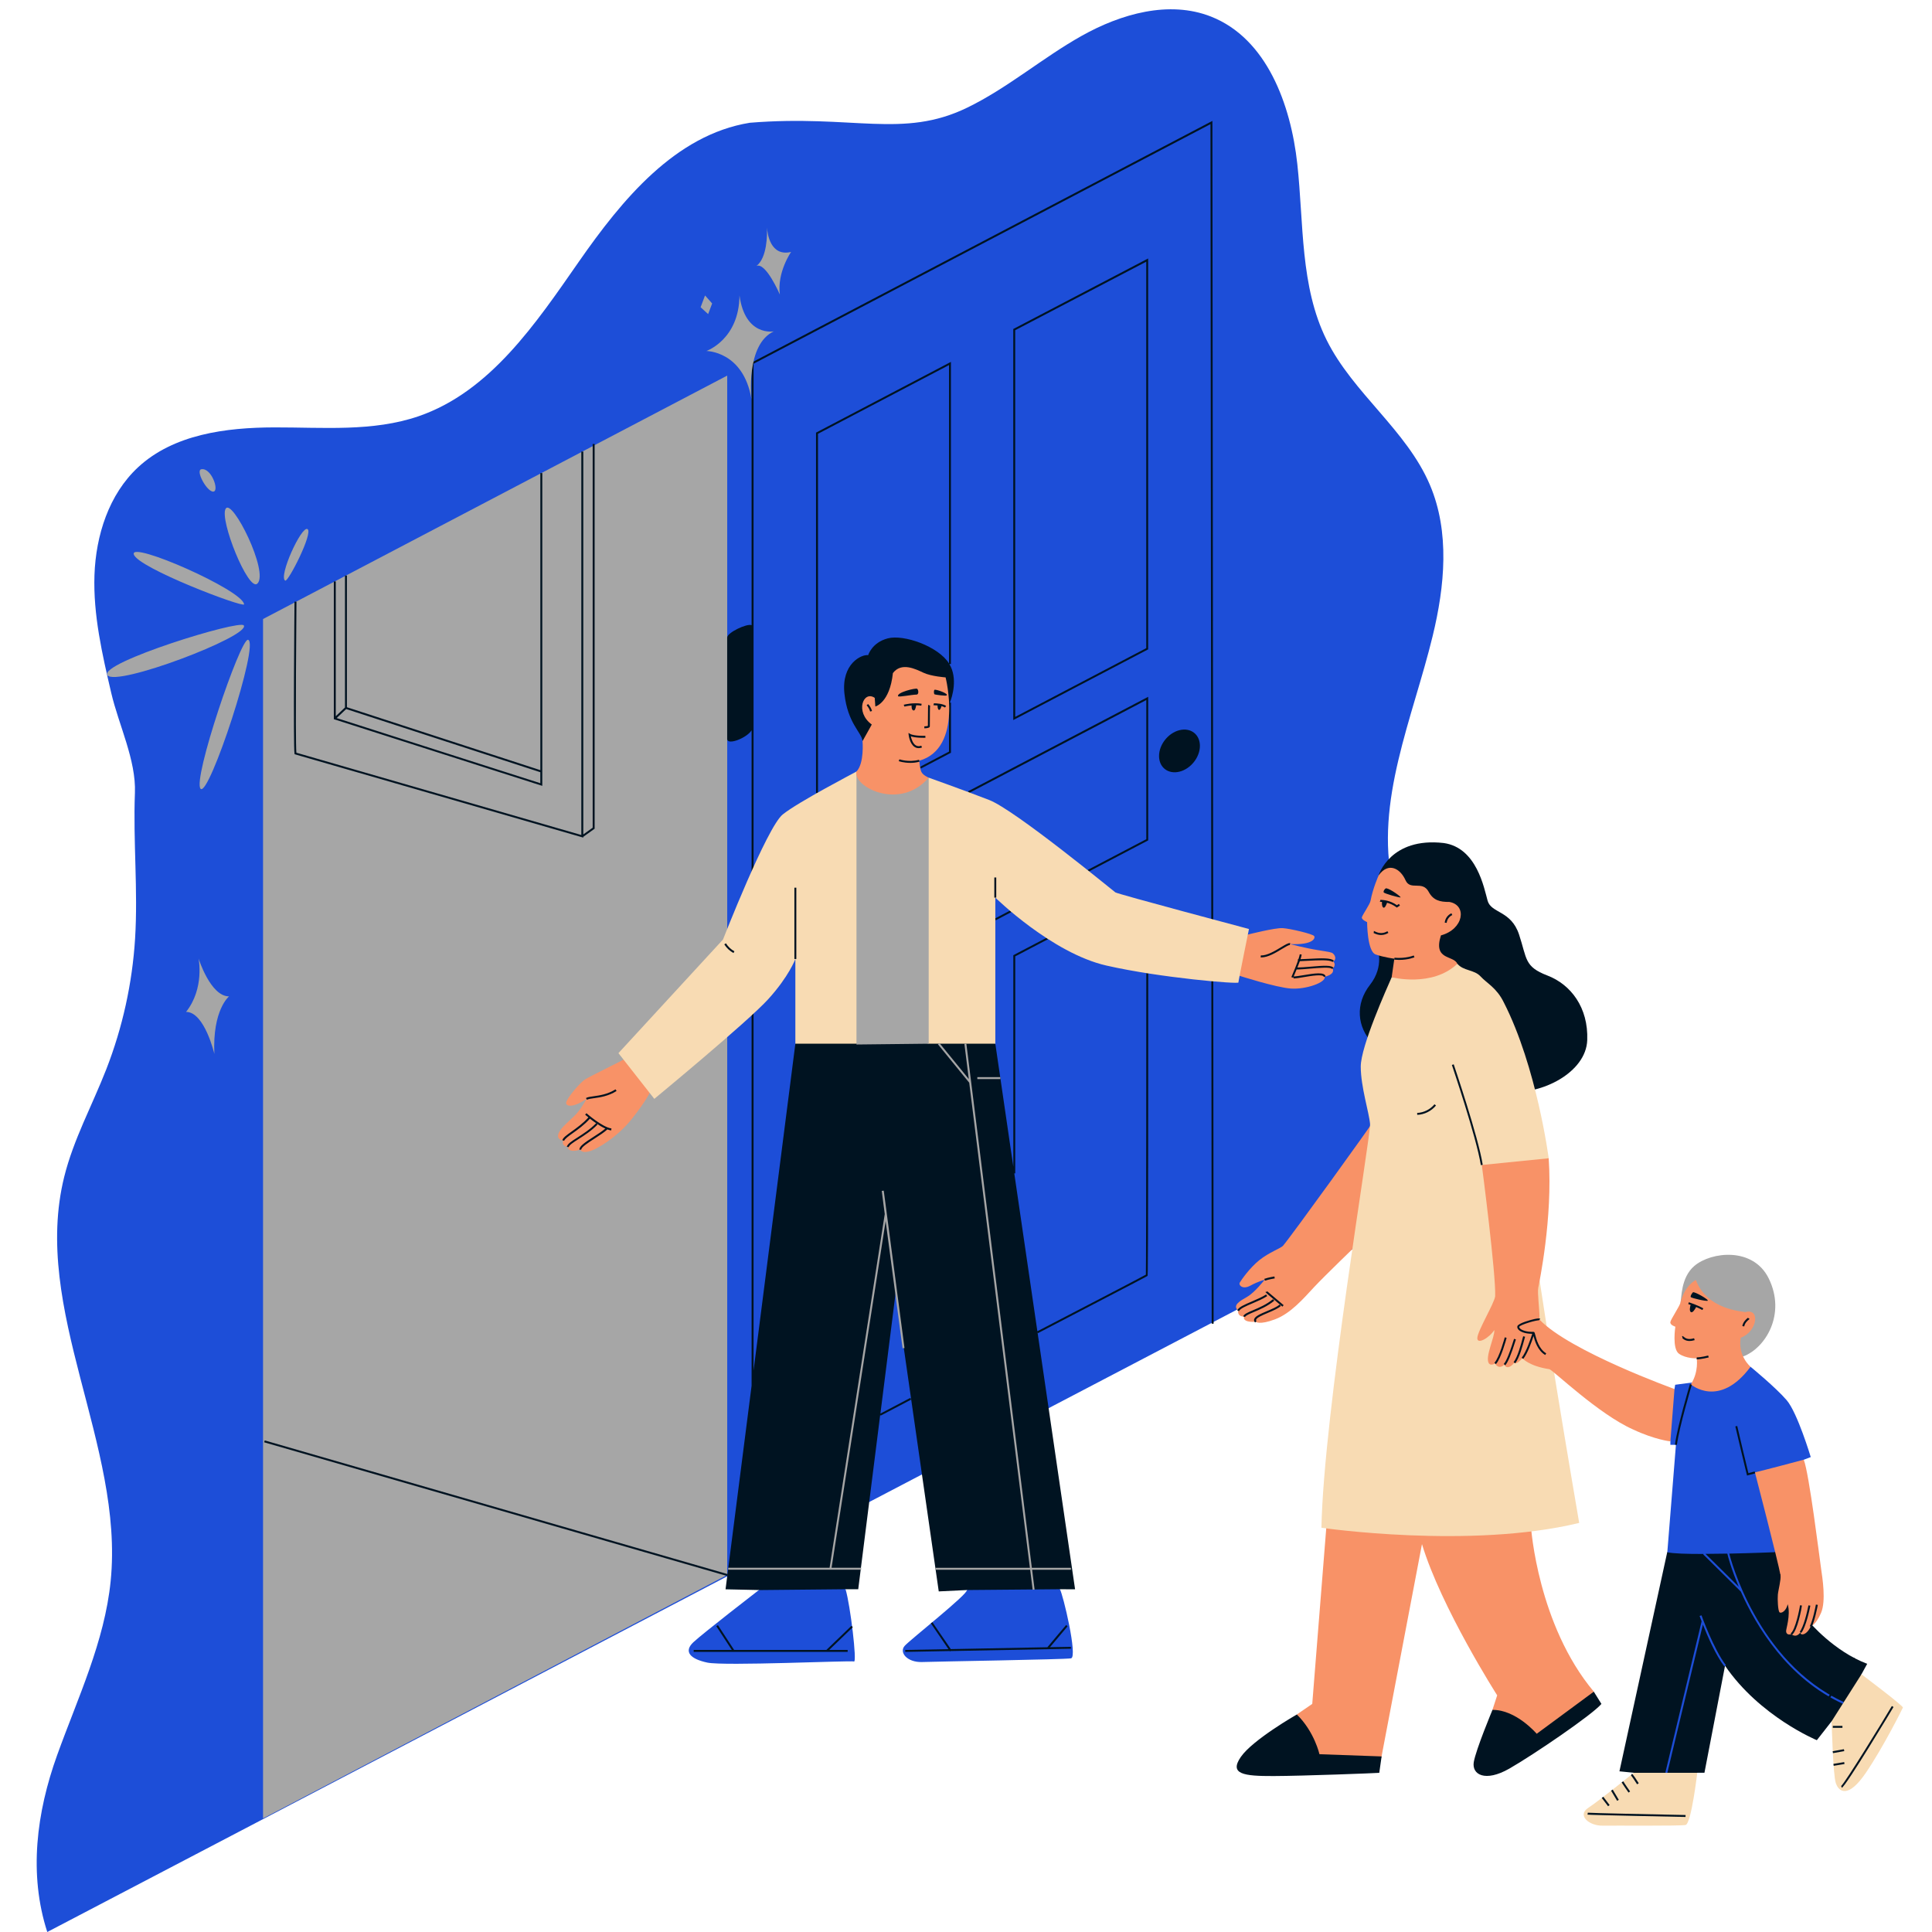 <svg xmlns="http://www.w3.org/2000/svg" xmlns:xlink="http://www.w3.org/1999/xlink" width="500" zoomAndPan="magnify" viewBox="0 0 375 375" height="500" preserveAspectRatio="xMidYMid meet" version="1.0"><defs><clipPath id="1ae773b15b"><path d="M 120 149 L 369.613 149 L 369.613 355 L 120 355 Z M 120 149 " clip-rule="nonzero"/></clipPath></defs><path fill="#1d4ed8" d="M 273.605 236.672 L 9.176 375 C 5.535 363.75 7.086 351.797 11.09 340.676 C 15.094 329.551 20.305 318.641 21.48 306.879 C 24.129 280.438 6.07 254.199 12.465 228.414 C 14.266 221.16 17.906 214.527 20.621 207.566 C 23.781 199.469 25.676 190.871 26.219 182.191 C 26.805 172.781 25.824 163.324 26.188 153.898 C 26.438 147.559 23.035 140.688 21.594 134.512 C 19.84 126.984 18.074 119.355 18.336 111.633 C 18.602 103.91 21.137 95.949 26.797 90.699 C 33.699 84.297 43.848 82.977 53.258 82.957 C 62.668 82.934 72.367 83.844 81.266 80.785 C 95.125 76.012 103.977 62.828 112.355 50.793 C 120.734 38.758 131.062 26.176 145.535 23.828 C 165.586 22.199 175.238 26.973 187.754 20.887 C 195.621 17.066 202.34 11.227 209.961 6.953 C 217.594 2.676 226.922 0.016 235.059 3.219 C 245.871 7.48 250.539 20.262 251.805 31.812 C 253.074 43.367 252.32 55.582 257.492 65.988 C 262.633 76.336 273.02 83.477 277.543 94.117 C 281.441 103.277 280.43 113.781 278.078 123.457 C 274.195 139.449 266.797 155.609 270.316 171.688 C 271.48 176.988 273.785 181.949 275.582 187.07 C 280.121 200.062 281.289 214.215 278.938 227.773 C 278.402 230.965 276.84 236.672 273.605 236.672 Z M 273.605 236.672 " fill-opacity="1" fill-rule="nonzero"/><path fill="#a6a6a6" d="M 141.152 72.902 L 141.152 305.699 L 51.055 352.957 L 51.055 120.152 Z M 141.152 72.902 " fill-opacity="1" fill-rule="nonzero"/><path fill="#001321" d="M 196.676 63.863 L 196.676 139.766 L 222.758 126.09 L 222.855 126.035 L 222.855 50.168 L 196.773 63.809 Z M 197.051 64.09 L 222.488 50.793 L 222.488 125.809 L 197.051 139.148 Z M 187.898 153.59 L 222.863 135.25 L 222.863 163.113 L 222.766 163.168 L 211.328 169.168 L 211.152 168.836 L 222.496 162.887 L 222.496 135.875 L 188.086 153.922 Z M 193.102 178.293 L 196.102 176.715 L 196.277 177.047 L 193.273 178.625 Z M 232.902 144.766 C 232.902 146.992 231.121 149.238 228.934 149.781 C 226.746 150.324 224.969 148.969 224.969 146.742 C 224.969 144.52 226.746 142.27 228.934 141.727 C 231.121 141.184 232.902 142.543 232.902 144.766 Z M 235.328 23.777 L 235.562 256.926 L 235.188 256.926 L 234.953 24.094 L 146.266 70.605 L 146.266 266.023 L 154.379 202.582 C 154.379 202.582 156.746 198.637 166.391 197.227 C 176.035 195.824 193.191 202.582 193.191 202.582 L 196.684 226.457 L 196.684 185.402 L 203.242 181.965 L 203.418 182.297 L 197.059 185.629 L 197.059 227.746 L 196.871 227.746 L 201.352 258.398 C 208.316 254.785 221.281 248.043 222.41 247.41 C 222.496 244.84 222.496 189.477 222.496 188.902 L 222.871 188.902 C 222.871 247.488 222.797 247.578 222.734 247.645 C 222.707 247.684 222.625 247.773 201.473 258.762 L 201.383 258.594 L 208.672 308.484 L 205.723 308.469 L 201.289 315.535 L 187.68 308.625 L 182.211 308.891 L 173.863 250.758 L 170.887 274.375 L 176.684 271.332 L 176.859 271.66 L 170.938 274.77 L 170.848 274.602 L 166.582 308.469 L 164.121 308.469 C 164.121 308.469 154.395 313.688 153.707 312.977 C 153.016 312.277 147.285 308.625 147.285 308.625 L 140.828 308.484 L 145.883 268.969 L 145.883 141.75 C 144.992 143.223 141.145 144.758 141.145 143.418 C 141.145 141.895 141.145 123.75 141.145 123.75 C 141.145 122.785 144.992 120.969 145.883 121.344 L 145.883 70.379 L 145.98 70.324 L 235.328 23.465 Z M 141.102 305.891 L 51.273 279.949 L 51.383 279.586 L 141.207 305.527 Z M 57.164 146.281 C 56.91 144.812 57.148 117.922 57.164 116.777 L 57.543 116.777 C 57.543 117.047 57.301 143.703 57.527 146.102 L 112.836 162.074 L 112.836 87.652 L 113.215 87.652 L 113.215 161.961 L 115.039 160.656 L 115.039 86.176 L 115.418 86.176 L 115.418 160.852 L 113.215 162.426 L 113.215 162.578 L 57.188 146.395 Z M 105.258 152.535 L 105.258 91.824 L 104.883 91.824 L 104.883 149.488 L 67.336 137.27 L 67.336 111.707 L 66.961 111.707 L 66.961 137.324 L 65.172 139.012 L 65.172 112.848 L 64.797 112.848 L 64.797 139.594 L 105.012 152.457 Z M 65.348 139.375 L 67.195 137.625 L 104.875 149.887 L 104.875 152.02 Z M 362.422 322.945 L 361.305 324.98 C 361.305 324.98 359.336 333.527 359.277 333.707 C 359.215 333.887 355.484 334.145 355.484 334.145 L 352.648 337.77 C 352.648 337.77 341.578 333.203 334.828 323.316 L 330.832 344.09 L 329.43 344.09 C 329.43 344.09 323.852 348.539 321.77 348.172 C 319.688 347.801 317.102 344.09 317.102 344.09 L 314.332 343.812 L 323.609 301.273 C 323.609 301.273 331.262 295.098 336.992 295.469 C 342.723 295.836 349.293 306.621 349.844 307.91 C 350.395 309.199 351.191 314.832 351.191 314.832 C 351.191 314.832 355.93 320.512 362.422 322.945 Z M 308.082 201.887 C 307.855 208.238 299.047 212.527 293.098 211.84 C 287.148 211.156 269.473 205.727 266.418 202.52 C 263.367 199.316 263.035 194.836 265.914 191.156 C 268.793 187.477 267.324 183.934 267.324 183.934 L 267.59 169.887 C 267.59 169.887 269.852 162.434 280.242 163.633 C 286.637 164.547 288.055 172.367 288.746 174.832 C 289.441 177.297 293.289 176.688 294.848 181.391 C 296.41 186.105 295.836 187.621 300.352 189.348 C 304.887 191.09 308.316 195.539 308.082 201.887 Z M 184.383 136.367 L 184.582 136.367 L 184.582 146.109 L 178.75 149.172 L 178.578 148.84 L 184.203 145.883 L 184.203 136.766 L 167.418 143.848 C 167.281 142.172 164.523 140.453 163.902 134.617 C 163.285 128.781 167.281 126.969 168.512 127.168 C 168.512 127.168 169.219 124.707 172.34 123.902 C 175.426 123.102 182.105 125.441 184.203 128.773 L 184.203 70.859 L 158.77 84.199 L 158.77 153.922 L 158.391 153.922 L 158.391 83.973 L 158.488 83.922 L 184.574 70.242 L 184.574 128.887 L 184.27 128.887 C 185.938 131.684 184.828 135.211 184.383 136.367 Z M 184.383 136.367 " fill-opacity="1" fill-rule="nonzero"/><path fill="#1d4ed8" d="M 164.121 308.469 C 165.059 311.574 166.371 322.711 165.766 322.492 C 165.164 322.273 140.578 323.406 137.301 322.711 C 134.02 322.02 132.617 320.602 134.586 318.754 C 136.562 316.914 147.293 308.633 147.293 308.633 Z M 187.672 308.625 C 187.914 309.402 176.805 318.152 175.621 319.434 C 174.438 320.715 176.074 322.707 179.008 322.598 C 181.941 322.492 206.523 322.109 207.883 321.883 C 209.238 321.648 206.305 309.352 205.723 308.469 Z M 329.891 313.656 C 329.898 313.672 330.039 314.07 330.281 314.703 L 323.246 344.055 L 323.617 344.145 L 330.531 315.324 C 331.398 317.496 333.027 321.281 334.691 323.438 L 334.996 323.211 C 332.621 320.117 330.281 313.602 330.258 313.535 Z M 357.867 330.359 L 357.707 330.707 C 347.039 325.812 340.961 315.836 337.891 308.922 L 330.582 301.695 L 330.66 301.621 C 327.461 301.629 324.68 301.547 323.625 301.289 L 325.297 280.438 L 324.219 280.438 L 324.219 279.777 C 324.219 279.777 321.988 271.113 325.02 269.617 L 325.152 268.781 L 329.34 268.23 L 339.797 265.305 C 339.797 265.305 344.707 269.332 346.805 271.789 C 348.898 274.25 351.465 282.816 351.465 282.816 L 350.105 283.336 L 344.496 301.281 C 344.496 301.281 340.312 301.457 335.652 301.555 C 335.801 302.211 341.004 322.621 357.867 330.359 Z M 335.453 301.555 Z M 337.492 307.984 C 335.984 304.418 335.328 301.863 335.273 301.555 C 333.863 301.582 332.414 301.598 331.035 301.605 Z M 337.492 307.984 " fill-opacity="1" fill-rule="nonzero"/><path fill="#f89267" d="M 309.355 328.344 C 309.355 328.344 306.988 334.719 299.969 337.539 C 292.949 340.359 289.684 331.883 289.684 331.883 L 290.602 329.062 C 290.602 329.062 279.75 312.082 276.004 299.715 L 268.16 340.914 C 268.16 340.914 268.449 342.41 262.379 342.703 C 256.309 342.988 250.457 340.094 250.457 340.094 L 251.715 332.781 L 254.707 330.723 L 257.477 295.965 L 297.18 296.539 C 297.191 296.547 298.492 315.383 309.355 328.344 Z M 255.07 249.824 C 257.09 247.66 263.5 241.484 263.5 241.484 C 263.5 241.484 267.551 223.191 267.227 220.504 C 266.902 217.82 266.426 217.836 266.426 217.836 C 266.434 218.023 250.75 239.789 249.031 241.801 C 248.633 242.27 246.324 243.074 244.422 244.605 C 242.523 246.137 240.926 248.461 240.645 248.941 C 240.359 249.426 241.164 250.383 242.703 249.539 C 244.242 248.699 245.465 248.398 245.465 248.398 C 245.465 248.398 243.57 250.844 242.109 251.688 C 240.645 252.531 239.152 253.352 240.336 254.418 C 240.336 254.418 240.078 255.539 241.477 255.555 C 241.477 255.555 240.941 256.723 243.758 256.559 C 243.758 256.559 244.406 257.23 247.477 256.082 C 250.547 254.938 253.051 251.988 255.07 249.824 Z M 121.02 205.656 C 120.891 205.816 114.535 208.902 113.562 209.512 C 112.59 210.121 110.016 213.16 109.891 214.004 C 109.762 214.852 111.434 214.992 113.832 213.289 C 113.832 213.289 113.078 214.82 111.957 216.102 C 110.832 217.375 108.797 218.832 108.391 220.062 C 107.98 221.289 109.316 221.371 109.316 221.371 C 109.316 221.371 108.832 222.383 110.207 222.625 C 110.207 222.625 110.145 223.883 112.648 223.145 C 112.648 223.145 112.762 223.859 114.309 223.492 C 115.863 223.121 119.91 220.641 122.664 217.148 C 125.414 213.66 126.094 212.145 126.094 212.145 C 126.094 212.145 128.68 208.711 126.992 206.734 C 125.301 204.762 121.02 205.656 121.02 205.656 Z M 250.547 191.875 C 253.496 192.086 257.43 190.676 257.121 189.582 C 257.121 189.582 259.188 189.203 258.668 187.988 C 259.113 187.637 259.211 186.988 258.758 186.594 C 259.262 186.453 259.398 185.605 258.684 185.035 C 258.48 184.875 258.223 184.801 255.832 184.422 C 253.441 184.047 250.402 183.246 250.402 183.246 C 254.867 183.457 255.352 182.094 255.078 181.688 C 254.809 181.277 250.449 180.246 248.977 180.148 C 247.508 180.051 242.207 181.398 242.207 181.398 C 241.43 181.777 240.391 182.117 239.742 182.688 C 239.098 183.262 238.609 184.062 238.594 184.93 C 238.578 186.148 239.754 188.527 240.602 189.406 C 240.602 189.406 247.605 191.656 250.547 191.875 Z M 250.547 191.875 " fill-opacity="1" fill-rule="nonzero"/><g clip-path="url(#1ae773b15b)"><path fill="#f8dbb3" d="M 306.52 295.598 C 285.363 300.738 256.488 296.539 256.488 296.539 C 256.91 274.316 266.094 220.355 265.93 218.184 C 265.762 216.012 264.121 210.965 264.121 207.023 C 264.121 203.078 269.18 191.844 270.129 189.672 L 282.875 187.062 C 284.043 188.48 286.145 188.18 287.375 189.52 C 288.605 190.863 290.496 191.723 291.883 194.559 C 298.301 207.113 300.602 224.82 300.602 224.82 C 300.602 224.82 297.035 229.652 297.375 236.977 C 297.707 244.289 306.52 295.598 306.52 295.598 Z M 166.242 149.75 C 165.715 150.066 155.02 155.609 151.938 158.074 C 148.852 160.543 140.332 182.363 140.332 182.363 L 120.039 204.414 L 127 213.289 C 127 213.289 145.043 198.41 149.094 193.961 C 153.145 189.512 154.379 186.145 154.379 186.145 L 154.379 202.582 L 166.25 202.582 L 169.492 200.453 L 180.266 202.582 L 193.191 202.582 L 193.191 174.227 C 193.191 174.227 204.18 185.012 214.766 187.418 C 225.352 189.824 240.383 191.043 240.375 190.703 C 240.375 190.359 242.426 180.32 242.426 180.32 C 242.426 180.32 216.961 173.543 216.492 173.211 C 216.023 172.879 197.016 157.215 191.984 155.27 C 186.957 153.324 180.258 150.941 180.258 150.941 L 176.34 153.93 Z M 317.117 344.098 C 317.117 344.098 310.391 349.52 308.242 350.93 C 306.09 352.34 308.406 354.398 311.055 354.359 C 313.699 354.324 326.059 354.445 327.168 354.227 C 328.277 354.008 329.438 344.098 329.438 344.098 Z M 355.484 334.152 C 355.574 334.484 355.754 344.406 356.336 346.113 C 356.914 347.816 358.734 349.145 362.164 344.098 C 365.586 339.055 369.223 331.754 369.352 331.438 C 369.48 331.121 361.305 324.98 361.305 324.98 Z M 355.484 334.152 " fill-opacity="1" fill-rule="nonzero"/></g><path fill="#a6a6a6" d="M 338.336 263.293 L 326.18 252.824 C 326.406 252.07 326.195 247.984 328.879 245.707 C 332.137 242.945 340.281 241.98 343.312 248.148 C 346.715 255.086 342.68 261.672 338.336 263.293 Z M 171.148 231.152 L 171.73 235.656 C 171.527 236.977 161.582 300.762 161.023 304.305 L 141.34 304.305 L 141.34 304.684 L 167.16 304.684 L 167.16 304.305 L 161.406 304.305 C 162.02 300.438 170.473 246.184 171.902 236.996 L 175.184 261.699 L 175.562 261.656 L 171.535 231.109 Z M 187.566 202.559 L 187.188 202.605 L 188.043 209.445 L 182.348 202.461 L 182.055 202.703 L 188.125 210.152 L 199.902 304.312 L 181.57 304.312 L 181.57 304.691 L 199.957 304.691 L 200.438 308.574 L 200.816 308.527 L 200.332 304.691 L 207.867 304.691 L 207.867 304.312 L 200.281 304.312 Z M 194.164 209.074 L 189.699 209.074 L 189.699 209.449 L 194.164 209.449 Z M 166.242 202.738 L 180.258 202.582 L 180.258 150.941 L 166.242 149.75 Z M 145.852 77.422 C 145.852 77.422 144.684 66.887 150.195 64.316 C 150.195 64.316 144.637 65.387 143.535 57.348 C 143.461 65.922 137.109 68.129 137.109 68.129 C 137.109 68.129 144.262 68.129 145.852 77.422 Z M 38.539 186.023 C 38.539 186.023 39.746 191.82 36.117 196.406 C 39.707 196.406 41.609 204.566 41.609 204.566 C 41.215 195.992 44.457 193.398 44.457 193.398 C 40.832 193.391 38.539 186.023 38.539 186.023 Z M 151.371 57.168 C 150.797 52.844 153.551 48.902 153.551 48.902 C 149.574 49.844 148.957 45.449 148.867 44.145 C 148.922 45.441 148.934 49.996 146.832 51.625 C 148.633 50.824 151.371 57.168 151.371 57.168 Z M 148.867 44.152 C 148.859 43.934 148.852 43.789 148.852 43.789 C 148.852 43.789 148.844 43.926 148.867 44.152 Z M 138.227 58.902 L 136.848 57.348 L 135.988 59.633 L 137.449 60.965 Z M 48.145 124.18 C 46.684 123.82 37.301 151.418 38.938 153.105 C 40.566 154.797 50.461 124.754 48.145 124.18 Z M 47.324 121.398 C 46.602 120.199 19.289 128.629 20.84 131.035 C 22.387 133.441 48.582 123.488 47.324 121.398 Z M 47.375 117.297 C 47.156 114.574 25.305 104.961 25.961 107.574 C 26.617 110.199 47.445 118.086 47.375 117.297 Z M 43.801 98.738 C 42.543 100.855 48.223 114.906 49.949 113.285 C 52.277 111.105 45.062 96.621 43.801 98.738 Z M 41.398 95.422 C 42.633 95.359 41.051 90.746 39.09 91.078 C 37.875 91.281 40.16 95.48 41.398 95.422 Z M 59.684 102.695 C 58.516 102.02 54.012 111.883 55.355 112.703 C 55.914 113.043 60.852 103.375 59.684 102.695 Z M 59.684 102.695 " fill-opacity="1" fill-rule="nonzero"/><path fill="#f89267" d="M 279.684 181.559 C 278.129 186.469 282.125 185.344 282.867 187.07 C 277.988 191.715 270.121 189.68 270.121 189.68 L 270.641 186.082 C 270.641 186.082 268.676 185.84 267.016 185.262 C 265.355 184.68 265.355 178.98 265.355 178.98 C 265.355 178.98 264.227 178.512 264.34 178.035 C 264.461 177.562 265.891 175.531 266.02 174.848 C 266.465 172.426 267.566 169.977 267.598 169.898 C 269.512 167.246 271.812 168.594 272.812 170.852 C 273.75 172.953 276.078 170.812 277.309 173.105 C 278.191 174.75 279.465 175.082 281.328 175.066 C 284.82 175.691 284.109 180.367 279.684 181.559 Z M 298.574 249.98 C 298.762 248.949 301.395 236.492 300.602 224.82 L 287.617 226.125 C 287.66 226.352 290.391 247.473 290.211 251.609 C 290.031 252.992 286.855 258.223 286.75 259.664 C 286.645 261.105 289.109 259.656 290.043 258.156 C 290.164 259.527 288.16 263.434 289.004 264.656 C 289.402 265.141 290.203 264.656 290.203 264.656 C 290.543 265.359 291.281 265.586 292.02 264.867 C 292.203 265.539 293.008 265.676 293.93 264.492 C 293.93 264.492 294.199 265.078 295.496 263.645 C 295.496 263.645 296.758 265.156 300.762 265.766 C 301.516 266.027 310.328 274.512 316.965 277.453 C 321.227 279.461 324.219 279.77 324.219 279.77 L 325.02 269.609 C 325.02 269.609 304.711 262.297 298.828 256.145 C 298.828 253.988 298.383 251.016 298.574 249.98 Z M 337.875 259.648 C 341.117 258.496 341.723 253.836 338.773 254.68 C 338.117 254.508 331.332 254.227 329.164 248.445 C 329.164 248.445 327.031 249.445 326.18 252.824 C 325.984 253.602 324.34 256 324.219 256.594 C 324.098 257.191 325.184 257.508 325.184 257.508 C 325.184 257.508 324.504 261.812 325.902 262.77 C 327.297 263.73 329.332 263.652 329.332 263.652 C 329.332 263.652 329.77 266.246 328.191 268.707 C 328.191 268.707 333.676 273.5 339.785 265.289 C 339.789 265.297 337.266 263.215 337.875 259.648 Z M 353.469 304.449 C 353.191 302.57 351.141 285.875 350.105 283.328 C 350.105 283.328 341.828 285.535 340.629 285.785 C 340.629 285.785 345.199 303.379 345.59 305.746 C 345.742 306.484 345.152 308.672 345.078 309.531 C 345 310.391 345.098 312.625 345.395 312.934 C 345.688 313.25 346.699 312.742 346.992 311.371 C 347.617 313.559 346.594 316.332 346.684 316.68 C 346.812 317.547 347.688 317.172 347.688 317.172 C 347.688 317.172 348.562 318.074 349.473 316.832 C 349.359 317.488 350.641 317.496 351.449 315.707 C 351.449 315.707 352.488 315.367 353.469 313.047 C 354.449 310.738 353.742 306.328 353.469 304.449 Z M 179.258 130.582 C 177.727 129.875 174.98 128.457 173.309 130.645 C 172.703 136.434 169.906 137.129 169.906 137.129 L 169.785 135.453 C 167.582 133.938 165.879 138.199 169.211 140.633 L 167.418 143.848 C 167.418 143.848 167.793 148.145 166.242 149.75 C 165.508 152.691 174.656 157.473 180.258 150.941 C 180.258 150.941 179.09 150.469 178.805 149.75 C 178.512 149.035 178.434 147.656 178.434 147.656 C 187.031 145.18 183.539 131.48 183.539 131.48 C 183.539 131.48 180.789 131.293 179.258 130.582 Z M 179.258 130.582 " fill-opacity="1" fill-rule="nonzero"/><path fill="#001321" d="M 256.105 340.492 L 268.168 340.922 L 267.715 344.105 C 267.172 344.164 252.914 344.715 247.184 344.73 C 241.453 344.746 238.527 344.383 240.84 341.023 C 243.156 337.664 251.715 332.781 251.715 332.781 C 255.137 336.137 256.105 340.492 256.105 340.492 Z M 310.836 330.727 L 309.355 328.352 L 298.277 336.527 C 298.277 336.527 294.273 331.82 289.684 331.891 C 289.676 331.918 286.449 339.641 286.055 342.039 C 285.672 344.438 288.25 345.969 292.941 343.297 C 297.629 340.621 309.102 332.809 310.836 330.727 Z M 177.891 134.82 C 178.383 134.82 178.293 133.902 178.02 133.695 C 177.75 133.492 173.977 134.414 174.324 135.137 C 174.43 135.355 177.047 134.82 177.891 134.82 Z M 181.422 134.781 C 181.625 134.852 183.547 135.113 183.727 134.988 C 184.211 134.648 181.773 133.801 181.422 133.879 C 181.223 133.914 181.219 134.715 181.422 134.781 Z M 154.566 172.305 L 154.191 172.305 L 154.191 186.145 L 154.566 186.145 Z M 351.613 315.812 C 352.203 314.758 352.777 311.875 352.836 311.508 L 352.465 311.445 C 352.406 311.793 351.84 314.645 351.281 315.633 Z M 249.152 253.332 C 247.93 252.305 246.066 250.738 245.961 250.633 L 245.824 250.758 L 246.016 250.789 L 245.637 250.738 C 245.621 250.863 245.621 250.863 248.91 253.617 Z M 247.363 247.758 C 247.312 247.766 246.129 247.961 245.395 248.227 L 245.523 248.578 C 246.219 248.332 247.41 248.137 247.426 248.137 Z M 243.105 252.977 C 244.062 252.57 245.141 252.109 245.961 251.574 L 245.758 251.258 C 244.965 251.77 243.941 252.207 242.961 252.629 C 241.512 253.246 240.367 253.73 240.156 254.363 L 240.508 254.484 C 240.668 254.008 241.914 253.48 243.105 252.977 Z M 193.371 170.32 L 192.996 170.32 L 192.996 174.227 L 193.371 174.227 Z M 175.41 136.797 L 175.555 137.145 C 175.562 137.145 176.148 136.992 176.941 136.926 C 176.926 137.234 176.941 137.762 177.266 137.891 C 177.613 138.031 177.777 137.27 177.832 136.887 C 178.156 136.895 178.496 136.91 178.828 136.969 L 178.887 136.602 C 177.305 136.32 175.477 136.758 175.41 136.797 Z M 176.332 142.262 L 176.367 142.633 C 176.375 142.699 176.57 144.383 177.543 144.992 C 177.777 145.145 178.035 145.211 178.312 145.211 C 178.516 145.211 178.73 145.176 178.953 145.09 L 178.828 144.738 C 178.406 144.887 178.051 144.863 177.742 144.668 C 177.16 144.301 176.895 143.41 176.789 142.918 C 177.793 143.266 179.543 143.207 179.625 143.199 L 179.609 142.82 C 179.59 142.82 177.418 142.898 176.641 142.438 Z M 247.086 252.168 C 245.832 253.211 244.379 253.82 243.215 254.316 C 242.16 254.762 241.469 255.059 241.301 255.496 L 241.656 255.629 C 241.77 255.344 242.508 255.027 243.367 254.664 C 244.492 254.191 246.035 253.543 247.336 252.465 Z M 180.477 140.996 C 180.477 140.945 180.484 140.648 180.484 140.055 C 180.484 139.105 180.492 137.137 180.531 136.945 L 180.352 136.895 L 180.191 136.797 C 180.137 136.871 180.117 136.91 180.109 140.055 C 180.109 140.445 180.109 140.762 180.102 140.898 C 179.988 140.938 179.688 140.98 179.406 140.988 L 179.422 141.367 C 180.457 141.328 180.469 141.102 180.477 140.996 Z M 181.98 136.934 C 181.973 137.203 182.016 137.73 182.258 137.785 C 182.5 137.828 182.664 137.34 182.746 137.059 C 182.996 137.121 183.238 137.203 183.441 137.332 L 183.637 137.008 C 182.914 136.57 181.867 136.531 181.414 136.516 C 181.344 136.516 181.293 136.516 181.27 136.508 L 181.23 136.691 L 181.172 136.871 C 181.219 136.887 181.262 136.887 181.406 136.895 C 181.535 136.902 181.746 136.91 181.98 136.934 Z M 314.207 349.34 L 313.027 347.363 L 312.703 347.559 L 313.883 349.535 Z M 295.648 259.363 C 295.617 259.469 295.578 259.613 295.535 259.777 C 295.234 260.895 294.539 263.504 293.793 264.371 L 294.078 264.617 C 294.887 263.684 295.57 261.113 295.902 259.875 C 295.949 259.711 295.988 259.566 296.016 259.461 Z M 246.113 254.816 C 247.094 254.402 248.102 253.973 248.617 253.488 L 248.352 253.219 C 247.891 253.656 246.91 254.07 245.961 254.469 C 244.664 255.02 243.547 255.488 243.422 256.105 C 243.391 256.25 243.398 256.461 243.617 256.695 L 243.895 256.438 C 243.781 256.316 243.781 256.234 243.797 256.188 C 243.887 255.758 245.07 255.262 246.113 254.816 Z M 297.406 258.887 C 297.148 259.711 296.234 262.469 295.359 263.527 L 295.648 263.766 C 296.484 262.766 297.305 260.41 297.66 259.324 C 297.902 260.262 298.453 262.137 299.93 263.004 L 300.117 262.68 C 298.703 261.852 298.203 259.914 297.984 259.086 C 297.871 258.652 297.84 258.512 297.652 258.512 C 296.227 258.555 295.27 258.172 294.969 257.781 C 294.914 257.711 294.855 257.613 294.887 257.523 C 295.09 257.117 298.34 256.172 298.73 256.285 C 298.73 256.285 298.711 256.277 298.688 256.258 L 298.973 256.016 C 298.891 255.918 298.73 255.836 297.844 256.023 C 297.223 256.16 294.691 256.82 294.523 257.418 C 294.473 257.605 294.523 257.816 294.676 258.012 C 294.984 258.422 295.895 258.895 297.406 258.887 Z M 312.426 350.363 L 311.203 348.75 L 310.902 348.977 L 312.125 350.59 Z M 318.082 346.125 C 317.68 345.484 316.973 344.398 316.754 344.285 L 316.574 344.617 C 316.699 344.715 317.281 345.562 317.758 346.332 Z M 316.398 347.719 C 316.391 347.703 315.277 346.125 315.086 345.766 L 314.754 345.938 C 314.961 346.324 316.051 347.867 316.098 347.938 Z M 339.445 256.137 C 339.52 256.074 339.559 256.047 339.578 256.008 L 339.277 255.781 C 339.262 255.797 339.242 255.82 339.203 255.84 C 338.961 256.039 338.32 256.574 338.184 257.395 L 338.555 257.457 C 338.668 256.777 339.211 256.324 339.445 256.137 Z M 251.09 189.574 L 251.082 189.914 C 251.098 189.914 251.105 189.914 251.121 189.914 C 251.559 189.914 252.258 189.793 253.074 189.656 C 254.477 189.422 256.828 189.031 256.934 189.605 L 257.305 189.535 C 257.137 188.594 255.039 188.941 253.012 189.281 C 252.234 189.406 251.512 189.527 251.098 189.527 C 251.098 189.52 251.098 189.52 251.105 189.52 C 251.285 189.105 251.48 188.637 251.668 188.172 C 251.691 188.172 251.707 188.172 251.73 188.172 C 252.438 188.172 253.375 188.09 254.355 188.004 C 255.84 187.879 258.328 187.66 258.496 188.059 L 258.84 187.914 C 258.586 187.297 256.957 187.41 254.324 187.637 C 253.391 187.719 252.508 187.785 251.828 187.793 C 252 187.363 252.16 186.941 252.297 186.559 C 252.762 186.551 253.352 186.52 253.961 186.48 C 255.742 186.383 258.172 186.25 258.629 186.723 L 258.902 186.469 C 258.375 185.91 256.512 185.969 253.941 186.113 C 253.391 186.145 252.859 186.172 252.426 186.18 C 252.535 185.82 252.629 185.5 252.656 185.277 L 252.281 185.23 C 252.25 185.457 252.152 185.797 252.023 186.188 C 251.988 186.188 251.949 186.188 251.918 186.188 L 251.91 186.52 C 251.543 187.566 251 188.844 250.766 189.387 C 250.703 189.535 250.66 189.633 250.652 189.656 L 251.008 189.785 C 251.008 189.762 251.035 189.688 251.09 189.574 Z M 248.82 184.195 C 249.445 183.82 250.148 183.391 250.352 183.438 L 250.434 183.066 C 250.094 182.992 249.59 183.293 248.625 183.871 C 247.477 184.566 245.926 185.508 244.719 185.449 L 244.695 185.824 C 244.738 185.824 244.785 185.832 244.84 185.832 C 246.121 185.824 247.613 184.93 248.82 184.195 Z M 268.246 175.059 C 268.223 175.375 268.207 175.957 268.492 176.152 C 268.793 176.355 269.105 175.586 269.227 175.223 C 269.754 175.359 270.387 175.617 271.02 176.082 L 271.125 176.16 L 271.727 175.766 L 271.523 175.449 L 271.141 175.699 C 269.797 174.742 268.477 174.688 268.039 174.664 C 267.996 174.664 267.957 174.664 267.941 174.656 L 267.898 174.84 L 267.82 175.012 C 267.867 175.035 267.914 175.035 268.027 175.043 C 268.078 175.043 268.152 175.051 268.246 175.059 Z M 271.84 174.191 C 272.047 174.113 269.926 172.57 269.105 172.418 C 268.863 172.375 268.449 172.969 268.578 173.211 C 268.703 173.445 271.637 174.266 271.84 174.191 Z M 292.148 265.004 C 292.652 264.512 293.316 262.914 294.191 260.125 L 294.238 259.98 L 293.875 259.867 L 293.832 260.012 C 292.781 263.375 292.195 264.438 291.883 264.73 Z M 292.434 259.672 L 292.074 259.574 C 292.066 259.613 291.016 263.52 290.066 264.52 L 290.348 264.777 C 291.355 263.707 292.391 259.84 292.434 259.672 Z M 266.82 180.766 C 266.75 180.727 266.715 180.715 266.66 180.715 L 266.66 180.941 L 266.602 181.082 L 266.645 181.105 C 267.168 181.375 267.648 181.484 268.07 181.484 C 268.66 181.484 269.133 181.285 269.488 181.066 L 269.293 180.75 C 268.531 181.219 267.695 181.227 266.82 180.766 Z M 339.367 285.938 C 339.074 284.723 337.453 277.996 337.195 276.781 L 336.828 276.863 C 337.113 278.191 339.027 286.133 339.051 286.215 L 339.098 286.402 L 340.68 285.973 L 340.582 285.613 Z M 342.816 305.82 L 342.898 306.191 C 343.191 306.125 344.957 305.988 345.605 305.941 L 345.574 305.566 C 345.477 305.566 343.191 305.738 342.816 305.82 Z M 329.379 263.465 C 329.363 263.465 329.348 263.465 329.332 263.465 L 329.324 263.844 C 329.34 263.844 329.355 263.844 329.371 263.844 C 330.207 263.844 331.594 263.488 331.656 263.473 L 331.562 263.109 C 331.555 263.117 330.168 263.465 329.379 263.465 Z M 326.812 259.469 C 326.707 259.379 326.602 259.289 326.473 259.34 L 326.602 259.695 C 326.551 259.719 326.504 259.695 326.488 259.688 C 326.512 259.703 326.535 259.727 326.562 259.754 C 326.77 259.938 327.168 260.281 327.938 260.281 C 328.215 260.281 328.547 260.238 328.934 260.117 L 328.82 259.754 C 327.574 260.141 327.055 259.68 326.812 259.469 Z M 330.613 253.957 C 329.648 253.383 327.883 252.789 327.809 252.766 L 327.688 253.121 C 327.695 253.121 327.875 253.188 328.148 253.277 C 328.043 253.641 327.855 254.461 328.199 254.672 C 328.562 254.891 329.031 254.062 329.219 253.691 C 329.648 253.875 330.094 254.078 330.426 254.273 Z M 349.375 311.59 C 349.301 312.328 348.449 316.445 347.582 317.02 L 347.793 317.336 C 348.891 316.613 349.715 312.012 349.754 311.629 Z M 367.207 331.137 C 365.68 333.762 358.023 346.227 357.359 346.66 L 357.438 346.836 L 357.48 347.016 C 358.219 346.844 367.441 331.484 367.531 331.324 Z M 357.902 339.52 L 355.715 339.914 L 355.785 340.281 L 357.973 339.891 Z M 357.957 342.023 L 355.859 342.371 L 355.922 342.742 L 358.016 342.395 Z M 325.109 280.41 L 325.484 280.453 C 325.93 277 328.352 268.848 328.383 268.766 L 328.02 268.66 C 327.988 268.734 325.562 276.918 325.109 280.41 Z M 357.617 335.367 L 357.617 334.988 L 355.746 334.988 L 355.746 335.367 Z M 359.781 321.727 L 350.34 336.422 L 350.656 336.625 L 360.098 321.93 Z M 351.02 311.598 C 350.73 313.082 350.047 315.828 349.328 316.719 L 349.625 316.953 C 350.566 315.781 351.312 312.082 351.387 311.664 Z M 203.801 319.719 C 205.195 318.051 207.09 315.797 207.211 315.676 L 207.082 315.543 L 206.953 315.398 C 206.832 315.504 204.195 318.656 203.297 319.727 L 184.551 320.09 L 180.984 314.871 L 180.676 315.082 L 184.098 320.098 L 175.703 320.254 L 175.711 320.633 L 184.355 320.465 L 184.406 320.547 L 184.535 320.465 L 207.867 320.02 L 207.859 319.645 Z M 165.27 315.57 L 160.398 320.254 L 142.496 320.254 L 139.352 315.438 L 139.035 315.641 L 142.043 320.254 L 134.645 320.254 L 134.645 320.633 L 164.531 320.633 L 164.531 320.254 L 160.941 320.254 L 165.531 315.844 Z M 178.48 147.836 L 178.383 147.473 C 176.406 148.016 174.59 147.391 174.574 147.383 L 174.445 147.738 C 174.5 147.762 175.41 148.07 176.664 148.07 C 177.219 148.078 177.84 148.016 178.48 147.836 Z M 168.215 136.902 C 168.535 137.242 168.766 137.656 168.895 138.109 L 169.258 138.004 C 169.113 137.496 168.852 137.031 168.488 136.645 Z M 115.215 212.785 C 114.559 212.875 114.043 212.941 113.734 213.133 L 113.922 213.457 C 114.172 213.312 114.656 213.242 115.266 213.16 C 116.457 212.996 118.086 212.77 119.676 211.758 L 119.473 211.441 C 117.949 212.406 116.367 212.625 115.215 212.785 Z M 113.578 216.359 C 113.605 216.387 113.848 216.602 114.211 216.887 C 113.148 218.062 111.934 218.93 110.953 219.633 C 109.996 220.316 109.293 220.809 109.145 221.312 L 109.504 221.426 C 109.625 221.047 110.34 220.535 111.172 219.941 C 112.176 219.23 113.418 218.34 114.504 217.129 C 114.844 217.398 115.258 217.707 115.711 218.016 C 114.566 219.203 113.191 220.074 112.09 220.785 C 110.945 221.516 110.125 222.043 110.023 222.594 L 110.395 222.656 C 110.461 222.262 111.309 221.719 112.289 221.094 C 113.41 220.379 114.805 219.488 115.98 218.273 L 115.742 218.039 C 116.301 218.426 116.91 218.793 117.496 219.051 C 116.91 219.562 116.059 220.113 115.227 220.648 C 113.457 221.789 112.379 222.527 112.477 223.176 L 112.844 223.121 C 112.777 222.684 114.246 221.734 115.434 220.973 C 116.344 220.387 117.277 219.781 117.891 219.215 C 118.145 219.312 118.395 219.383 118.629 219.414 L 118.684 219.035 C 116.895 218.785 113.863 216.109 113.832 216.078 Z M 270.656 185.895 L 270.629 186.27 C 270.961 186.301 271.27 186.316 271.562 186.316 C 273.371 186.316 274.496 185.824 274.547 185.805 L 274.398 185.457 C 274.383 185.457 272.906 186.098 270.656 185.895 Z M 281.727 177.266 C 281.004 177.582 280.492 178.301 280.422 179.086 L 280.801 179.121 C 280.859 178.48 281.297 177.879 281.887 177.613 Z M 287.797 226.094 C 286.93 220.633 282.211 206.73 282.164 206.586 L 281.809 206.707 C 281.855 206.848 286.57 220.723 287.43 226.145 Z M 275.07 216.02 L 275.082 216.395 C 276.48 216.336 277.836 215.656 278.727 214.578 L 278.434 214.336 C 277.617 215.332 276.359 215.965 275.07 216.02 Z M 308.164 352.031 L 308.129 352.219 C 308.57 352.301 325.262 352.633 327.16 352.672 L 327.168 352.293 C 320.789 352.168 308.625 351.91 308.195 351.844 Z M 142.367 184.98 L 142.547 184.648 C 141.879 184.281 141.312 183.746 140.906 183.098 L 140.586 183.301 C 141.023 184 141.645 184.582 142.367 184.98 Z M 328.602 250.836 C 328.488 250.902 328.004 251.609 328.199 251.785 C 328.398 251.957 331.156 252.629 331.465 252.465 C 331.766 252.297 328.902 250.652 328.602 250.836 Z M 328.602 250.836 " fill-opacity="1" fill-rule="nonzero"/></svg>